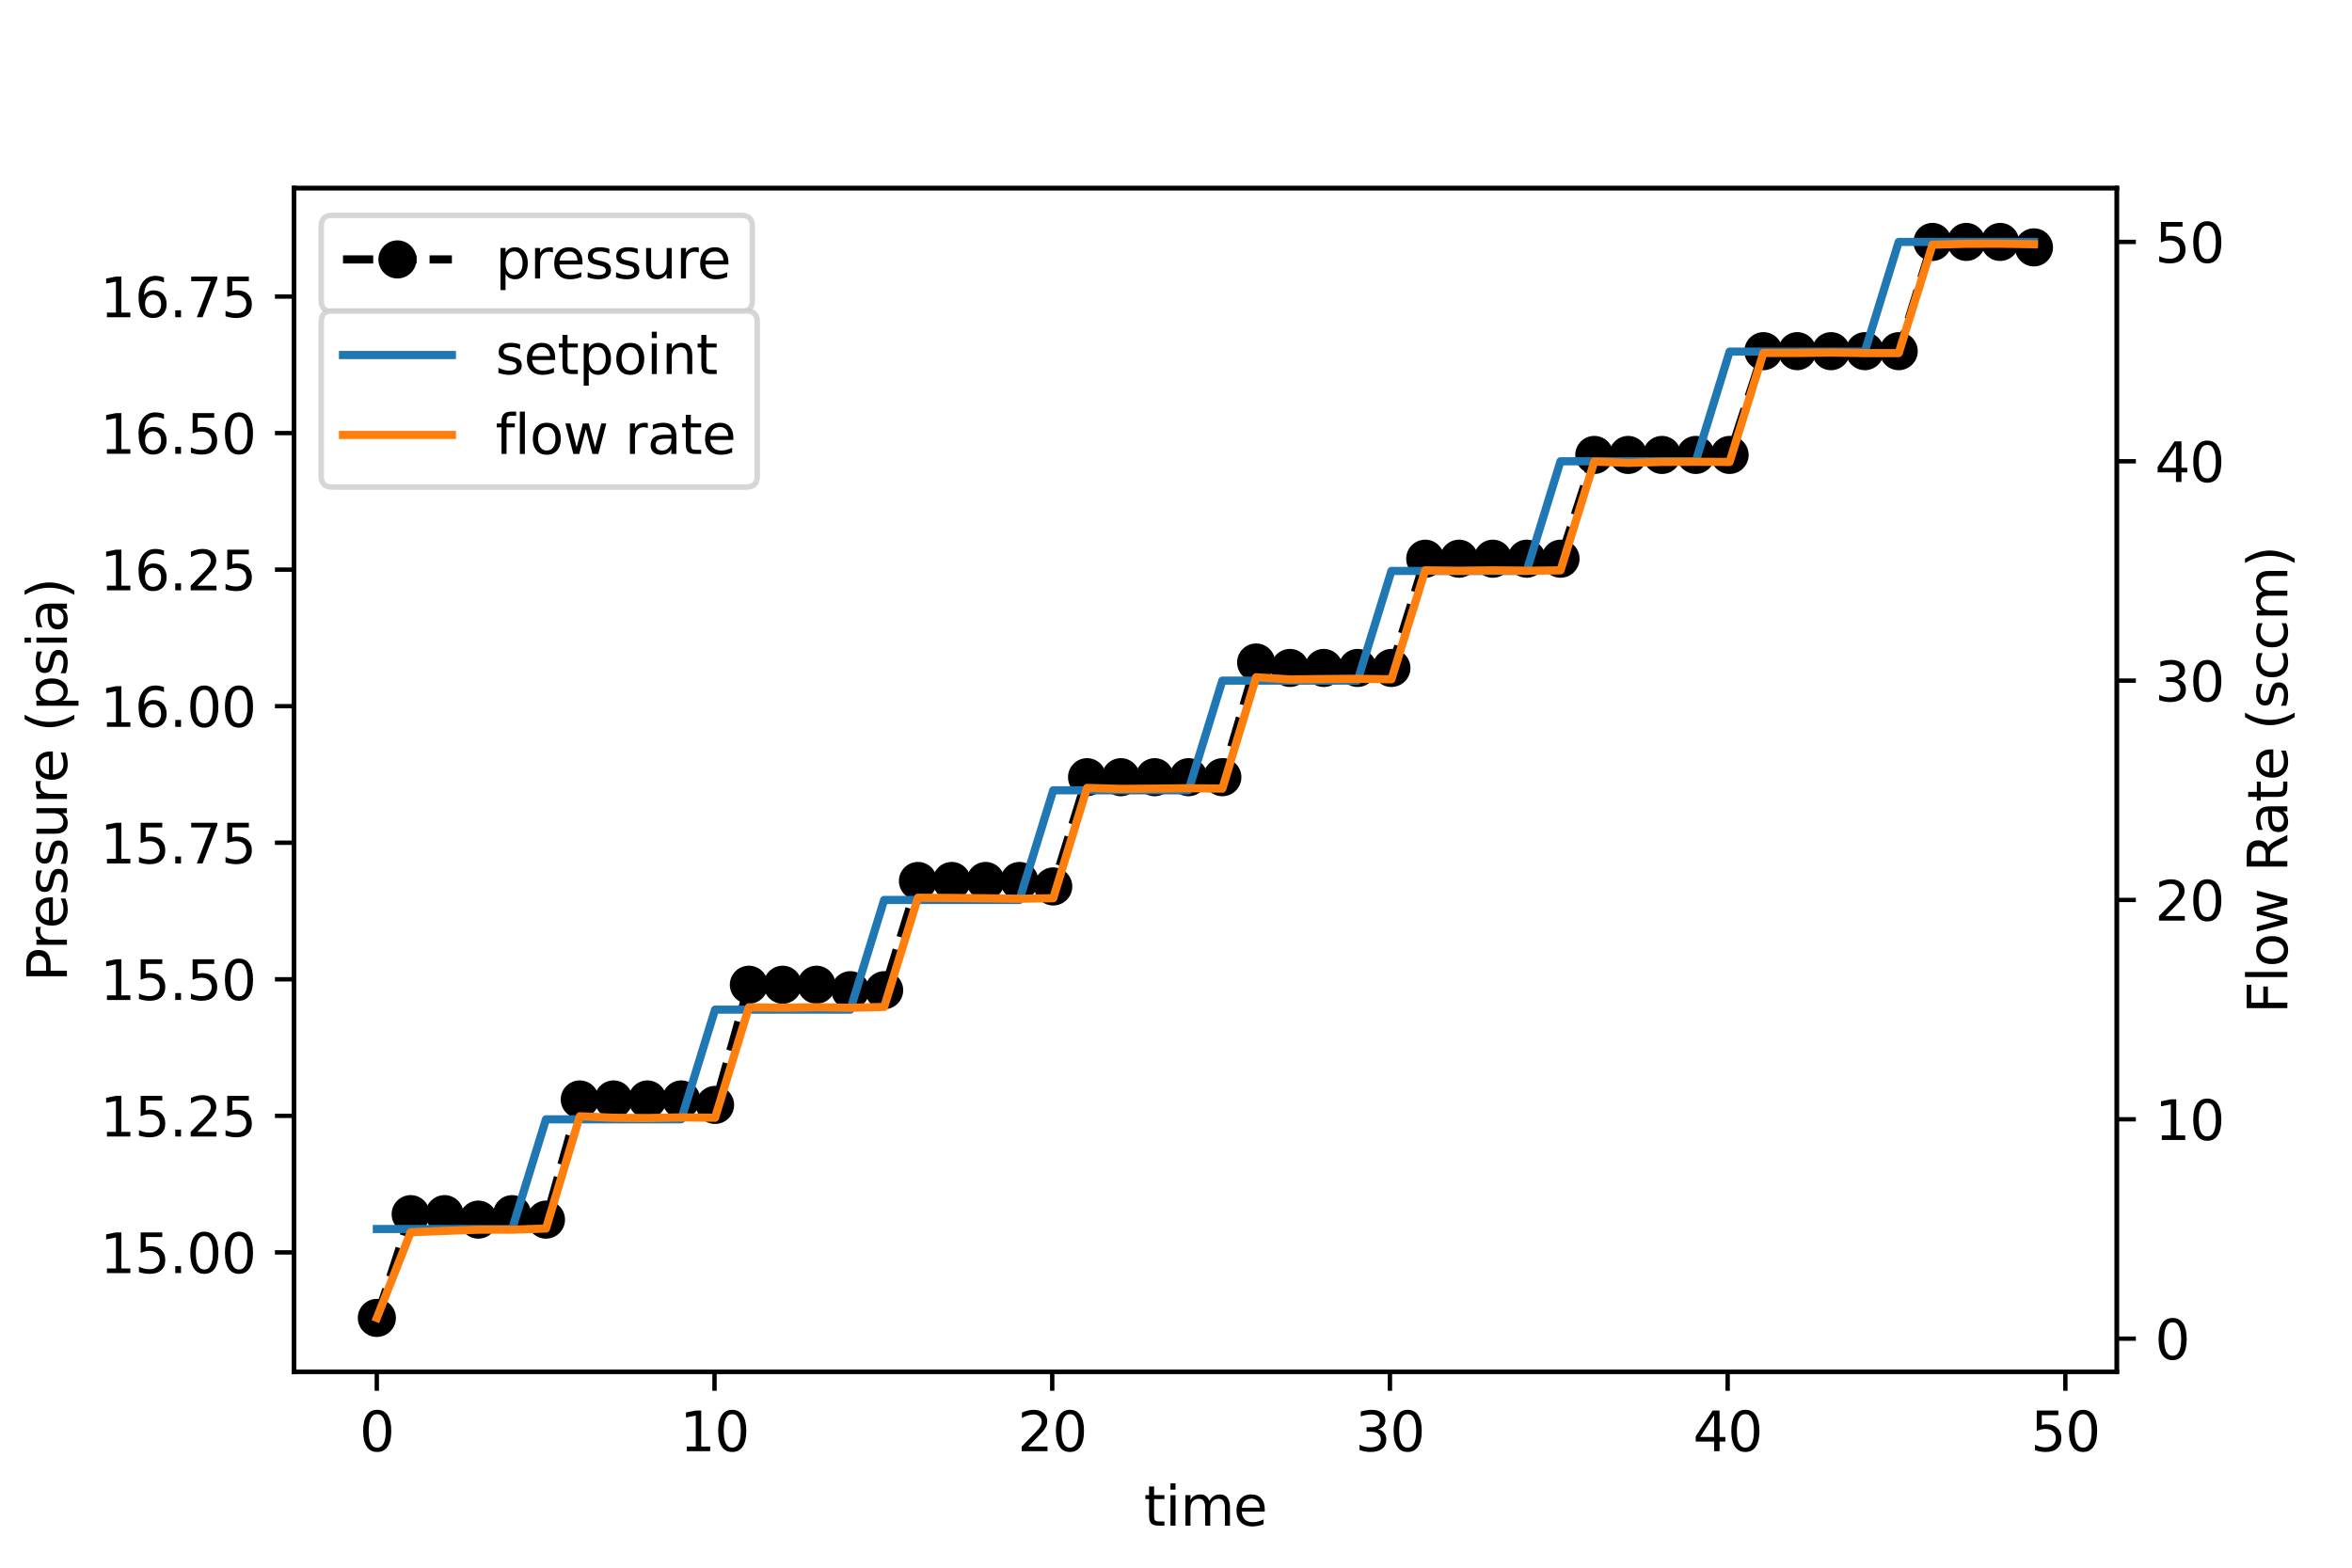 <?xml version="1.0" encoding="UTF-8" standalone="no"?>
<svg
   xmlns:dc="http://purl.org/dc/elements/1.1/"
   xmlns:cc="http://creativecommons.org/ns#"
   xmlns:rdf="http://www.w3.org/1999/02/22-rdf-syntax-ns#"
   xmlns:svg="http://www.w3.org/2000/svg"
   xmlns="http://www.w3.org/2000/svg"
   xmlns:xlink="http://www.w3.org/1999/xlink"
   xmlns:sodipodi="http://sodipodi.sourceforge.net/DTD/sodipodi-0.dtd"
   xmlns:inkscape="http://www.inkscape.org/namespaces/inkscape"
   width="432pt"
   height="288pt"
   viewBox="0 0 432 288"
   version="1.1"
   id="svg693"
   sodipodi:docname="flow_test.svg"
   inkscape:version="1.0.1 (3bc2e813f5, 2020-09-07)">
  <sodipodi:namedview
     pagecolor="#ffffff"
     bordercolor="#666666"
     borderopacity="1"
     objecttolerance="10"
     gridtolerance="10"
     guidetolerance="10"
     inkscape:pageopacity="0"
     inkscape:pageshadow="2"
     inkscape:window-width="2880"
     inkscape:window-height="1526"
     id="namedview695"
     showgrid="false"
     inkscape:zoom="3.4164678"
     inkscape:cx="288"
     inkscape:cy="192"
     inkscape:window-x="-11"
     inkscape:window-y="-11"
     inkscape:window-maximized="1"
     inkscape:current-layer="figure_1" />
  <defs
     id="defs6">
    <style
       type="text/css"
       id="style4">*{stroke-linejoin: round; stroke-linecap: butt}</style>
  </defs>
  <g
     id="figure_1">
    <g
       id="patch_1">
      <path
         d="M 0 288  L 432 288  L 432 0  L 0 0  z "
         style="fill: #ffffff"
         id="path8" />
    </g>
    <g
       id="axes_1">
      <g
         id="patch_2">
        <path
           d="M 54 252  L 388.8 252  L 388.8 34.56  L 54 34.56  z "
           style="fill: #ffffff"
           id="path11" />
      </g>
      <g
         id="matplotlib.axis_1">
        <g
           id="xtick_1">
          <g
             id="line2d_1">
            <defs
               id="defs15">
              <path
                 id="mf1e78eda86"
                 d="M 0 0  L 0 3.5  "
                 style="stroke: #000000; stroke-width: 0.8" />
            </defs>
            <g
               id="g19">
              <use
                 xlink:href="#mf1e78eda86"
                 x="69.208"
                 y="252"
                 style="stroke: #000000; stroke-width: 0.8"
                 id="use17" />
            </g>
          </g>
          <g
             id="text_1">
            <!-- 0 -->
            <g
               transform="translate(66.027 266.598)scale(0.1 -0.1)"
               id="g27">
              <defs
                 id="defs23">
                <path
                   id="DejaVuSans-30"
                   d="M 2034 4250  Q 1547 4250 1301 3770  Q 1056 3291 1056 2328  Q 1056 1369 1301 889  Q 1547 409 2034 409  Q 2525 409 2770 889  Q 3016 1369 3016 2328  Q 3016 3291 2770 3770  Q 2525 4250 2034 4250  z M 2034 4750  Q 2819 4750 3233 4129  Q 3647 3509 3647 2328  Q 3647 1150 3233 529  Q 2819 -91 2034 -91  Q 1250 -91 836 529  Q 422 1150 422 2328  Q 422 3509 836 4129  Q 1250 4750 2034 4750  z "
                   transform="scale(0.016)" />
              </defs>
              <use
                 xlink:href="#DejaVuSans-30"
                 id="use25" />
            </g>
          </g>
        </g>
        <g
           id="xtick_2">
          <g
             id="line2d_2">
            <g
               id="g33">
              <use
                 xlink:href="#mf1e78eda86"
                 x="131.237"
                 y="252"
                 style="stroke: #000000; stroke-width: 0.8"
                 id="use31" />
            </g>
          </g>
          <g
             id="text_2">
            <!-- 10 -->
            <g
               transform="translate(124.875 266.598)scale(0.1 -0.1)"
               id="g43">
              <defs
                 id="defs37">
                <path
                   id="DejaVuSans-31"
                   d="M 794 531  L 1825 531  L 1825 4091  L 703 3866  L 703 4441  L 1819 4666  L 2450 4666  L 2450 531  L 3481 531  L 3481 0  L 794 0  L 794 531  z "
                   transform="scale(0.016)" />
              </defs>
              <use
                 xlink:href="#DejaVuSans-31"
                 id="use39" />
              <use
                 xlink:href="#DejaVuSans-30"
                 x="63.623"
                 id="use41" />
            </g>
          </g>
        </g>
        <g
           id="xtick_3">
          <g
             id="line2d_3">
            <g
               id="g49">
              <use
                 xlink:href="#mf1e78eda86"
                 x="193.266"
                 y="252"
                 style="stroke: #000000; stroke-width: 0.8"
                 id="use47" />
            </g>
          </g>
          <g
             id="text_3">
            <!-- 20 -->
            <g
               transform="translate(186.904 266.598)scale(0.1 -0.1)"
               id="g59">
              <defs
                 id="defs53">
                <path
                   id="DejaVuSans-32"
                   d="M 1228 531  L 3431 531  L 3431 0  L 469 0  L 469 531  Q 828 903 1448 1529  Q 2069 2156 2228 2338  Q 2531 2678 2651 2914  Q 2772 3150 2772 3378  Q 2772 3750 2511 3984  Q 2250 4219 1831 4219  Q 1534 4219 1204 4116  Q 875 4013 500 3803  L 500 4441  Q 881 4594 1212 4672  Q 1544 4750 1819 4750  Q 2544 4750 2975 4387  Q 3406 4025 3406 3419  Q 3406 3131 3298 2873  Q 3191 2616 2906 2266  Q 2828 2175 2409 1742  Q 1991 1309 1228 531  z "
                   transform="scale(0.016)" />
              </defs>
              <use
                 xlink:href="#DejaVuSans-32"
                 id="use55" />
              <use
                 xlink:href="#DejaVuSans-30"
                 x="63.623"
                 id="use57" />
            </g>
          </g>
        </g>
        <g
           id="xtick_4">
          <g
             id="line2d_4">
            <g
               id="g65">
              <use
                 xlink:href="#mf1e78eda86"
                 x="255.295"
                 y="252"
                 style="stroke: #000000; stroke-width: 0.8"
                 id="use63" />
            </g>
          </g>
          <g
             id="text_4">
            <!-- 30 -->
            <g
               transform="translate(248.933 266.598)scale(0.1 -0.1)"
               id="g75">
              <defs
                 id="defs69">
                <path
                   id="DejaVuSans-33"
                   d="M 2597 2516  Q 3050 2419 3304 2112  Q 3559 1806 3559 1356  Q 3559 666 3084 287  Q 2609 -91 1734 -91  Q 1441 -91 1130 -33  Q 819 25 488 141  L 488 750  Q 750 597 1062 519  Q 1375 441 1716 441  Q 2309 441 2620 675  Q 2931 909 2931 1356  Q 2931 1769 2642 2001  Q 2353 2234 1838 2234  L 1294 2234  L 1294 2753  L 1863 2753  Q 2328 2753 2575 2939  Q 2822 3125 2822 3475  Q 2822 3834 2567 4026  Q 2313 4219 1838 4219  Q 1578 4219 1281 4162  Q 984 4106 628 3988  L 628 4550  Q 988 4650 1302 4700  Q 1616 4750 1894 4750  Q 2613 4750 3031 4423  Q 3450 4097 3450 3541  Q 3450 3153 3228 2886  Q 3006 2619 2597 2516  z "
                   transform="scale(0.016)" />
              </defs>
              <use
                 xlink:href="#DejaVuSans-33"
                 id="use71" />
              <use
                 xlink:href="#DejaVuSans-30"
                 x="63.623"
                 id="use73" />
            </g>
          </g>
        </g>
        <g
           id="xtick_5">
          <g
             id="line2d_5">
            <g
               id="g81">
              <use
                 xlink:href="#mf1e78eda86"
                 x="317.325"
                 y="252"
                 style="stroke: #000000; stroke-width: 0.8"
                 id="use79" />
            </g>
          </g>
          <g
             id="text_5">
            <!-- 40 -->
            <g
               transform="translate(310.962 266.598)scale(0.1 -0.1)"
               id="g91">
              <defs
                 id="defs85">
                <path
                   id="DejaVuSans-34"
                   d="M 2419 4116  L 825 1625  L 2419 1625  L 2419 4116  z M 2253 4666  L 3047 4666  L 3047 1625  L 3713 1625  L 3713 1100  L 3047 1100  L 3047 0  L 2419 0  L 2419 1100  L 313 1100  L 313 1709  L 2253 4666  z "
                   transform="scale(0.016)" />
              </defs>
              <use
                 xlink:href="#DejaVuSans-34"
                 id="use87" />
              <use
                 xlink:href="#DejaVuSans-30"
                 x="63.623"
                 id="use89" />
            </g>
          </g>
        </g>
        <g
           id="xtick_6">
          <g
             id="line2d_6">
            <g
               id="g97">
              <use
                 xlink:href="#mf1e78eda86"
                 x="379.354"
                 y="252"
                 style="stroke: #000000; stroke-width: 0.8"
                 id="use95" />
            </g>
          </g>
          <g
             id="text_6">
            <!-- 50 -->
            <g
               transform="translate(372.991 266.598)scale(0.1 -0.1)"
               id="g107">
              <defs
                 id="defs101">
                <path
                   id="DejaVuSans-35"
                   d="M 691 4666  L 3169 4666  L 3169 4134  L 1269 4134  L 1269 2991  Q 1406 3038 1543 3061  Q 1681 3084 1819 3084  Q 2600 3084 3056 2656  Q 3513 2228 3513 1497  Q 3513 744 3044 326  Q 2575 -91 1722 -91  Q 1428 -91 1123 -41  Q 819 9 494 109  L 494 744  Q 775 591 1075 516  Q 1375 441 1709 441  Q 2250 441 2565 725  Q 2881 1009 2881 1497  Q 2881 1984 2565 2268  Q 2250 2553 1709 2553  Q 1456 2553 1204 2497  Q 953 2441 691 2322  L 691 4666  z "
                   transform="scale(0.016)" />
              </defs>
              <use
                 xlink:href="#DejaVuSans-35"
                 id="use103" />
              <use
                 xlink:href="#DejaVuSans-30"
                 x="63.623"
                 id="use105" />
            </g>
          </g>
        </g>
        <g
           id="text_7">
          <!-- time -->
          <g
             transform="translate(210.104 280.277)scale(0.1 -0.1)"
             id="g125">
            <defs
               id="defs115">
              <path
                 id="DejaVuSans-74"
                 d="M 1172 4494  L 1172 3500  L 2356 3500  L 2356 3053  L 1172 3053  L 1172 1153  Q 1172 725 1289 603  Q 1406 481 1766 481  L 2356 481  L 2356 0  L 1766 0  Q 1100 0 847 248  Q 594 497 594 1153  L 594 3053  L 172 3053  L 172 3500  L 594 3500  L 594 4494  L 1172 4494  z "
                 transform="scale(0.016)" />
              <path
                 id="DejaVuSans-69"
                 d="M 603 3500  L 1178 3500  L 1178 0  L 603 0  L 603 3500  z M 603 4863  L 1178 4863  L 1178 4134  L 603 4134  L 603 4863  z "
                 transform="scale(0.016)" />
              <path
                 id="DejaVuSans-6d"
                 d="M 3328 2828  Q 3544 3216 3844 3400  Q 4144 3584 4550 3584  Q 5097 3584 5394 3201  Q 5691 2819 5691 2113  L 5691 0  L 5113 0  L 5113 2094  Q 5113 2597 4934 2840  Q 4756 3084 4391 3084  Q 3944 3084 3684 2787  Q 3425 2491 3425 1978  L 3425 0  L 2847 0  L 2847 2094  Q 2847 2600 2669 2842  Q 2491 3084 2119 3084  Q 1678 3084 1418 2786  Q 1159 2488 1159 1978  L 1159 0  L 581 0  L 581 3500  L 1159 3500  L 1159 2956  Q 1356 3278 1631 3431  Q 1906 3584 2284 3584  Q 2666 3584 2933 3390  Q 3200 3197 3328 2828  z "
                 transform="scale(0.016)" />
              <path
                 id="DejaVuSans-65"
                 d="M 3597 1894  L 3597 1613  L 953 1613  Q 991 1019 1311 708  Q 1631 397 2203 397  Q 2534 397 2845 478  Q 3156 559 3463 722  L 3463 178  Q 3153 47 2828 -22  Q 2503 -91 2169 -91  Q 1331 -91 842 396  Q 353 884 353 1716  Q 353 2575 817 3079  Q 1281 3584 2069 3584  Q 2775 3584 3186 3129  Q 3597 2675 3597 1894  z M 3022 2063  Q 3016 2534 2758 2815  Q 2500 3097 2075 3097  Q 1594 3097 1305 2825  Q 1016 2553 972 2059  L 3022 2063  z "
                 transform="scale(0.016)" />
            </defs>
            <use
               xlink:href="#DejaVuSans-74"
               id="use117" />
            <use
               xlink:href="#DejaVuSans-69"
               x="39.209"
               id="use119" />
            <use
               xlink:href="#DejaVuSans-6d"
               x="66.992"
               id="use121" />
            <use
               xlink:href="#DejaVuSans-65"
               x="164.404"
               id="use123" />
          </g>
        </g>
      </g>
      <g
         id="matplotlib.axis_2">
        <g
           id="ytick_1">
          <g
             id="line2d_7">
            <defs
               id="defs130">
              <path
                 id="m07aed268de"
                 d="M 0 0  L -3.5 0  "
                 style="stroke: #000000; stroke-width: 0.8" />
            </defs>
            <g
               id="g134">
              <use
                 xlink:href="#m07aed268de"
                 x="54"
                 y="230.075"
                 style="stroke: #000000; stroke-width: 0.8"
                 id="use132" />
            </g>
          </g>
          <g
             id="text_8">
            <!-- 15.00 -->
            <g
               transform="translate(18.372 233.875)scale(0.1 -0.1)"
               id="g150">
              <defs
                 id="defs138">
                <path
                   id="DejaVuSans-2e"
                   d="M 684 794  L 1344 794  L 1344 0  L 684 0  L 684 794  z "
                   transform="scale(0.016)" />
              </defs>
              <use
                 xlink:href="#DejaVuSans-31"
                 id="use140" />
              <use
                 xlink:href="#DejaVuSans-35"
                 x="63.623"
                 id="use142" />
              <use
                 xlink:href="#DejaVuSans-2e"
                 x="127.246"
                 id="use144" />
              <use
                 xlink:href="#DejaVuSans-30"
                 x="159.033"
                 id="use146" />
              <use
                 xlink:href="#DejaVuSans-30"
                 x="222.656"
                 id="use148" />
            </g>
          </g>
        </g>
        <g
           id="ytick_2">
          <g
             id="line2d_8">
            <g
               id="g156">
              <use
                 xlink:href="#m07aed268de"
                 x="54"
                 y="204.99"
                 style="stroke: #000000; stroke-width: 0.8"
                 id="use154" />
            </g>
          </g>
          <g
             id="text_9">
            <!-- 15.25 -->
            <g
               transform="translate(18.372 208.789)scale(0.1 -0.1)"
               id="g169">
              <use
                 xlink:href="#DejaVuSans-31"
                 id="use159" />
              <use
                 xlink:href="#DejaVuSans-35"
                 x="63.623"
                 id="use161" />
              <use
                 xlink:href="#DejaVuSans-2e"
                 x="127.246"
                 id="use163" />
              <use
                 xlink:href="#DejaVuSans-32"
                 x="159.033"
                 id="use165" />
              <use
                 xlink:href="#DejaVuSans-35"
                 x="222.656"
                 id="use167" />
            </g>
          </g>
        </g>
        <g
           id="ytick_3">
          <g
             id="line2d_9">
            <g
               id="g175">
              <use
                 xlink:href="#m07aed268de"
                 x="54"
                 y="179.905"
                 style="stroke: #000000; stroke-width: 0.8"
                 id="use173" />
            </g>
          </g>
          <g
             id="text_10">
            <!-- 15.50 -->
            <g
               transform="translate(18.372 183.704)scale(0.1 -0.1)"
               id="g188">
              <use
                 xlink:href="#DejaVuSans-31"
                 id="use178" />
              <use
                 xlink:href="#DejaVuSans-35"
                 x="63.623"
                 id="use180" />
              <use
                 xlink:href="#DejaVuSans-2e"
                 x="127.246"
                 id="use182" />
              <use
                 xlink:href="#DejaVuSans-35"
                 x="159.033"
                 id="use184" />
              <use
                 xlink:href="#DejaVuSans-30"
                 x="222.656"
                 id="use186" />
            </g>
          </g>
        </g>
        <g
           id="ytick_4">
          <g
             id="line2d_10">
            <g
               id="g194">
              <use
                 xlink:href="#m07aed268de"
                 x="54"
                 y="154.819"
                 style="stroke: #000000; stroke-width: 0.8"
                 id="use192" />
            </g>
          </g>
          <g
             id="text_11">
            <!-- 15.75 -->
            <g
               transform="translate(18.372 158.618)scale(0.1 -0.1)"
               id="g210">
              <defs
                 id="defs198">
                <path
                   id="DejaVuSans-37"
                   d="M 525 4666  L 3525 4666  L 3525 4397  L 1831 0  L 1172 0  L 2766 4134  L 525 4134  L 525 4666  z "
                   transform="scale(0.016)" />
              </defs>
              <use
                 xlink:href="#DejaVuSans-31"
                 id="use200" />
              <use
                 xlink:href="#DejaVuSans-35"
                 x="63.623"
                 id="use202" />
              <use
                 xlink:href="#DejaVuSans-2e"
                 x="127.246"
                 id="use204" />
              <use
                 xlink:href="#DejaVuSans-37"
                 x="159.033"
                 id="use206" />
              <use
                 xlink:href="#DejaVuSans-35"
                 x="222.656"
                 id="use208" />
            </g>
          </g>
        </g>
        <g
           id="ytick_5">
          <g
             id="line2d_11">
            <g
               id="g216">
              <use
                 xlink:href="#m07aed268de"
                 x="54"
                 y="129.734"
                 style="stroke: #000000; stroke-width: 0.8"
                 id="use214" />
            </g>
          </g>
          <g
             id="text_12">
            <!-- 16.00 -->
            <g
               transform="translate(18.372 133.533)scale(0.1 -0.1)"
               id="g232">
              <defs
                 id="defs220">
                <path
                   id="DejaVuSans-36"
                   d="M 2113 2584  Q 1688 2584 1439 2293  Q 1191 2003 1191 1497  Q 1191 994 1439 701  Q 1688 409 2113 409  Q 2538 409 2786 701  Q 3034 994 3034 1497  Q 3034 2003 2786 2293  Q 2538 2584 2113 2584  z M 3366 4563  L 3366 3988  Q 3128 4100 2886 4159  Q 2644 4219 2406 4219  Q 1781 4219 1451 3797  Q 1122 3375 1075 2522  Q 1259 2794 1537 2939  Q 1816 3084 2150 3084  Q 2853 3084 3261 2657  Q 3669 2231 3669 1497  Q 3669 778 3244 343  Q 2819 -91 2113 -91  Q 1303 -91 875 529  Q 447 1150 447 2328  Q 447 3434 972 4092  Q 1497 4750 2381 4750  Q 2619 4750 2861 4703  Q 3103 4656 3366 4563  z "
                   transform="scale(0.016)" />
              </defs>
              <use
                 xlink:href="#DejaVuSans-31"
                 id="use222" />
              <use
                 xlink:href="#DejaVuSans-36"
                 x="63.623"
                 id="use224" />
              <use
                 xlink:href="#DejaVuSans-2e"
                 x="127.246"
                 id="use226" />
              <use
                 xlink:href="#DejaVuSans-30"
                 x="159.033"
                 id="use228" />
              <use
                 xlink:href="#DejaVuSans-30"
                 x="222.656"
                 id="use230" />
            </g>
          </g>
        </g>
        <g
           id="ytick_6">
          <g
             id="line2d_12">
            <g
               id="g238">
              <use
                 xlink:href="#m07aed268de"
                 x="54"
                 y="104.649"
                 style="stroke: #000000; stroke-width: 0.8"
                 id="use236" />
            </g>
          </g>
          <g
             id="text_13">
            <!-- 16.25 -->
            <g
               transform="translate(18.372 108.448)scale(0.1 -0.1)"
               id="g251">
              <use
                 xlink:href="#DejaVuSans-31"
                 id="use241" />
              <use
                 xlink:href="#DejaVuSans-36"
                 x="63.623"
                 id="use243" />
              <use
                 xlink:href="#DejaVuSans-2e"
                 x="127.246"
                 id="use245" />
              <use
                 xlink:href="#DejaVuSans-32"
                 x="159.033"
                 id="use247" />
              <use
                 xlink:href="#DejaVuSans-35"
                 x="222.656"
                 id="use249" />
            </g>
          </g>
        </g>
        <g
           id="ytick_7">
          <g
             id="line2d_13">
            <g
               id="g257">
              <use
                 xlink:href="#m07aed268de"
                 x="54"
                 y="79.563"
                 style="stroke: #000000; stroke-width: 0.8"
                 id="use255" />
            </g>
          </g>
          <g
             id="text_14">
            <!-- 16.50 -->
            <g
               transform="translate(18.372 83.362)scale(0.1 -0.1)"
               id="g270">
              <use
                 xlink:href="#DejaVuSans-31"
                 id="use260" />
              <use
                 xlink:href="#DejaVuSans-36"
                 x="63.623"
                 id="use262" />
              <use
                 xlink:href="#DejaVuSans-2e"
                 x="127.246"
                 id="use264" />
              <use
                 xlink:href="#DejaVuSans-35"
                 x="159.033"
                 id="use266" />
              <use
                 xlink:href="#DejaVuSans-30"
                 x="222.656"
                 id="use268" />
            </g>
          </g>
        </g>
        <g
           id="ytick_8">
          <g
             id="line2d_14">
            <g
               id="g276">
              <use
                 xlink:href="#m07aed268de"
                 x="54"
                 y="54.478"
                 style="stroke: #000000; stroke-width: 0.8"
                 id="use274" />
            </g>
          </g>
          <g
             id="text_15">
            <!-- 16.75 -->
            <g
               transform="translate(18.372 58.277)scale(0.1 -0.1)"
               id="g289">
              <use
                 xlink:href="#DejaVuSans-31"
                 id="use279" />
              <use
                 xlink:href="#DejaVuSans-36"
                 x="63.623"
                 id="use281" />
              <use
                 xlink:href="#DejaVuSans-2e"
                 x="127.246"
                 id="use283" />
              <use
                 xlink:href="#DejaVuSans-37"
                 x="159.033"
                 id="use285" />
              <use
                 xlink:href="#DejaVuSans-35"
                 x="222.656"
                 id="use287" />
            </g>
          </g>
        </g>
        <g
           id="text_16">
          <!-- Pressure (psia) -->
          <g
             transform="translate(12.292 180.347)rotate(-90)scale(0.1 -0.1)"
             id="g334">
            <defs
               id="defs302">
              <path
                 id="DejaVuSans-50"
                 d="M 1259 4147  L 1259 2394  L 2053 2394  Q 2494 2394 2734 2622  Q 2975 2850 2975 3272  Q 2975 3691 2734 3919  Q 2494 4147 2053 4147  L 1259 4147  z M 628 4666  L 2053 4666  Q 2838 4666 3239 4311  Q 3641 3956 3641 3272  Q 3641 2581 3239 2228  Q 2838 1875 2053 1875  L 1259 1875  L 1259 0  L 628 0  L 628 4666  z "
                 transform="scale(0.016)" />
              <path
                 id="DejaVuSans-72"
                 d="M 2631 2963  Q 2534 3019 2420 3045  Q 2306 3072 2169 3072  Q 1681 3072 1420 2755  Q 1159 2438 1159 1844  L 1159 0  L 581 0  L 581 3500  L 1159 3500  L 1159 2956  Q 1341 3275 1631 3429  Q 1922 3584 2338 3584  Q 2397 3584 2469 3576  Q 2541 3569 2628 3553  L 2631 2963  z "
                 transform="scale(0.016)" />
              <path
                 id="DejaVuSans-73"
                 d="M 2834 3397  L 2834 2853  Q 2591 2978 2328 3040  Q 2066 3103 1784 3103  Q 1356 3103 1142 2972  Q 928 2841 928 2578  Q 928 2378 1081 2264  Q 1234 2150 1697 2047  L 1894 2003  Q 2506 1872 2764 1633  Q 3022 1394 3022 966  Q 3022 478 2636 193  Q 2250 -91 1575 -91  Q 1294 -91 989 -36  Q 684 19 347 128  L 347 722  Q 666 556 975 473  Q 1284 391 1588 391  Q 1994 391 2212 530  Q 2431 669 2431 922  Q 2431 1156 2273 1281  Q 2116 1406 1581 1522  L 1381 1569  Q 847 1681 609 1914  Q 372 2147 372 2553  Q 372 3047 722 3315  Q 1072 3584 1716 3584  Q 2034 3584 2315 3537  Q 2597 3491 2834 3397  z "
                 transform="scale(0.016)" />
              <path
                 id="DejaVuSans-75"
                 d="M 544 1381  L 544 3500  L 1119 3500  L 1119 1403  Q 1119 906 1312 657  Q 1506 409 1894 409  Q 2359 409 2629 706  Q 2900 1003 2900 1516  L 2900 3500  L 3475 3500  L 3475 0  L 2900 0  L 2900 538  Q 2691 219 2414 64  Q 2138 -91 1772 -91  Q 1169 -91 856 284  Q 544 659 544 1381  z M 1991 3584  L 1991 3584  z "
                 transform="scale(0.016)" />
              <path
                 id="DejaVuSans-20"
                 transform="scale(0.016)" />
              <path
                 id="DejaVuSans-28"
                 d="M 1984 4856  Q 1566 4138 1362 3434  Q 1159 2731 1159 2009  Q 1159 1288 1364 580  Q 1569 -128 1984 -844  L 1484 -844  Q 1016 -109 783 600  Q 550 1309 550 2009  Q 550 2706 781 3412  Q 1013 4119 1484 4856  L 1984 4856  z "
                 transform="scale(0.016)" />
              <path
                 id="DejaVuSans-70"
                 d="M 1159 525  L 1159 -1331  L 581 -1331  L 581 3500  L 1159 3500  L 1159 2969  Q 1341 3281 1617 3432  Q 1894 3584 2278 3584  Q 2916 3584 3314 3078  Q 3713 2572 3713 1747  Q 3713 922 3314 415  Q 2916 -91 2278 -91  Q 1894 -91 1617 61  Q 1341 213 1159 525  z M 3116 1747  Q 3116 2381 2855 2742  Q 2594 3103 2138 3103  Q 1681 3103 1420 2742  Q 1159 2381 1159 1747  Q 1159 1113 1420 752  Q 1681 391 2138 391  Q 2594 391 2855 752  Q 3116 1113 3116 1747  z "
                 transform="scale(0.016)" />
              <path
                 id="DejaVuSans-61"
                 d="M 2194 1759  Q 1497 1759 1228 1600  Q 959 1441 959 1056  Q 959 750 1161 570  Q 1363 391 1709 391  Q 2188 391 2477 730  Q 2766 1069 2766 1631  L 2766 1759  L 2194 1759  z M 3341 1997  L 3341 0  L 2766 0  L 2766 531  Q 2569 213 2275 61  Q 1981 -91 1556 -91  Q 1019 -91 701 211  Q 384 513 384 1019  Q 384 1609 779 1909  Q 1175 2209 1959 2209  L 2766 2209  L 2766 2266  Q 2766 2663 2505 2880  Q 2244 3097 1772 3097  Q 1472 3097 1187 3025  Q 903 2953 641 2809  L 641 3341  Q 956 3463 1253 3523  Q 1550 3584 1831 3584  Q 2591 3584 2966 3190  Q 3341 2797 3341 1997  z "
                 transform="scale(0.016)" />
              <path
                 id="DejaVuSans-29"
                 d="M 513 4856  L 1013 4856  Q 1481 4119 1714 3412  Q 1947 2706 1947 2009  Q 1947 1309 1714 600  Q 1481 -109 1013 -844  L 513 -844  Q 928 -128 1133 580  Q 1338 1288 1338 2009  Q 1338 2731 1133 3434  Q 928 4138 513 4856  z "
                 transform="scale(0.016)" />
            </defs>
            <use
               xlink:href="#DejaVuSans-50"
               id="use304" />
            <use
               xlink:href="#DejaVuSans-72"
               x="58.553"
               id="use306" />
            <use
               xlink:href="#DejaVuSans-65"
               x="97.416"
               id="use308" />
            <use
               xlink:href="#DejaVuSans-73"
               x="158.939"
               id="use310" />
            <use
               xlink:href="#DejaVuSans-73"
               x="211.039"
               id="use312" />
            <use
               xlink:href="#DejaVuSans-75"
               x="263.139"
               id="use314" />
            <use
               xlink:href="#DejaVuSans-72"
               x="326.518"
               id="use316" />
            <use
               xlink:href="#DejaVuSans-65"
               x="365.381"
               id="use318" />
            <use
               xlink:href="#DejaVuSans-20"
               x="426.904"
               id="use320" />
            <use
               xlink:href="#DejaVuSans-28"
               x="458.691"
               id="use322" />
            <use
               xlink:href="#DejaVuSans-70"
               x="497.705"
               id="use324" />
            <use
               xlink:href="#DejaVuSans-73"
               x="561.182"
               id="use326" />
            <use
               xlink:href="#DejaVuSans-69"
               x="613.281"
               id="use328" />
            <use
               xlink:href="#DejaVuSans-61"
               x="641.064"
               id="use330" />
            <use
               xlink:href="#DejaVuSans-29"
               x="702.344"
               id="use332" />
          </g>
        </g>
      </g>
      <g
         id="line2d_15">
        <path
           d="M 69.218 242.116  L 75.431 223.051  L 81.645 223.051  L 87.855 224.055  L 94.065 223.051  L 100.28 224.055  L 106.49 201.98  L 112.701 201.98  L 118.913 201.98  L 125.123 201.98  L 131.338 202.983  L 137.549 180.908  L 143.759 180.908  L 149.969 180.908  L 156.179 181.911  L 162.394 181.911  L 168.604 161.843  L 174.814 161.843  L 181.026 161.843  L 187.236 161.843  L 193.451 162.847  L 199.663 142.778  L 205.874 142.778  L 212.086 142.778  L 218.296 142.778  L 224.511 142.778  L 230.721 121.707  L 236.931 122.71  L 243.141 122.71  L 249.352 122.71  L 255.566 122.71  L 261.776 102.642  L 267.987 102.642  L 274.197 102.642  L 280.407 102.642  L 286.624 102.642  L 292.834 83.577  L 299.046 83.577  L 305.256 83.577  L 311.466 83.577  L 317.681 83.577  L 323.891 64.512  L 330.1 64.512  L 336.312 64.512  L 342.522 64.512  L 348.739 64.512  L 354.949 44.444  L 361.159 44.444  L 367.37 44.444  L 373.582 45.447  "
           clip-path="url(#p3e6f50985c)"
           style="fill: none; stroke-dasharray: 5.55,2.4; stroke-dashoffset: 0; stroke: #000000; stroke-width: 1.5"
           id="path338" />
        <defs
           id="defs341">
          <path
             id="m3197c0cfa3"
             d="M 0 3  C 0.796 3 1.559 2.684 2.121 2.121  C 2.684 1.559 3 0.796 3 0  C 3 -0.796 2.684 -1.559 2.121 -2.121  C 1.559 -2.684 0.796 -3 0 -3  C -0.796 -3 -1.559 -2.684 -2.121 -2.121  C -2.684 -1.559 -3 -0.796 -3 0  C -3 0.796 -2.684 1.559 -2.121 2.121  C -1.559 2.684 -0.796 3 0 3  z "
             style="stroke: #000000" />
        </defs>
        <g
           clip-path="url(#p3e6f50985c)"
           id="g443">
          <use
             xlink:href="#m3197c0cfa3"
             x="69.218"
             y="242.116"
             style="stroke: #000000"
             id="use343" />
          <use
             xlink:href="#m3197c0cfa3"
             x="75.431"
             y="223.051"
             style="stroke: #000000"
             id="use345" />
          <use
             xlink:href="#m3197c0cfa3"
             x="81.645"
             y="223.051"
             style="stroke: #000000"
             id="use347" />
          <use
             xlink:href="#m3197c0cfa3"
             x="87.855"
             y="224.055"
             style="stroke: #000000"
             id="use349" />
          <use
             xlink:href="#m3197c0cfa3"
             x="94.065"
             y="223.051"
             style="stroke: #000000"
             id="use351" />
          <use
             xlink:href="#m3197c0cfa3"
             x="100.28"
             y="224.055"
             style="stroke: #000000"
             id="use353" />
          <use
             xlink:href="#m3197c0cfa3"
             x="106.49"
             y="201.98"
             style="stroke: #000000"
             id="use355" />
          <use
             xlink:href="#m3197c0cfa3"
             x="112.701"
             y="201.98"
             style="stroke: #000000"
             id="use357" />
          <use
             xlink:href="#m3197c0cfa3"
             x="118.913"
             y="201.98"
             style="stroke: #000000"
             id="use359" />
          <use
             xlink:href="#m3197c0cfa3"
             x="125.123"
             y="201.98"
             style="stroke: #000000"
             id="use361" />
          <use
             xlink:href="#m3197c0cfa3"
             x="131.338"
             y="202.983"
             style="stroke: #000000"
             id="use363" />
          <use
             xlink:href="#m3197c0cfa3"
             x="137.549"
             y="180.908"
             style="stroke: #000000"
             id="use365" />
          <use
             xlink:href="#m3197c0cfa3"
             x="143.759"
             y="180.908"
             style="stroke: #000000"
             id="use367" />
          <use
             xlink:href="#m3197c0cfa3"
             x="149.969"
             y="180.908"
             style="stroke: #000000"
             id="use369" />
          <use
             xlink:href="#m3197c0cfa3"
             x="156.179"
             y="181.911"
             style="stroke: #000000"
             id="use371" />
          <use
             xlink:href="#m3197c0cfa3"
             x="162.394"
             y="181.911"
             style="stroke: #000000"
             id="use373" />
          <use
             xlink:href="#m3197c0cfa3"
             x="168.604"
             y="161.843"
             style="stroke: #000000"
             id="use375" />
          <use
             xlink:href="#m3197c0cfa3"
             x="174.814"
             y="161.843"
             style="stroke: #000000"
             id="use377" />
          <use
             xlink:href="#m3197c0cfa3"
             x="181.026"
             y="161.843"
             style="stroke: #000000"
             id="use379" />
          <use
             xlink:href="#m3197c0cfa3"
             x="187.236"
             y="161.843"
             style="stroke: #000000"
             id="use381" />
          <use
             xlink:href="#m3197c0cfa3"
             x="193.451"
             y="162.847"
             style="stroke: #000000"
             id="use383" />
          <use
             xlink:href="#m3197c0cfa3"
             x="199.663"
             y="142.778"
             style="stroke: #000000"
             id="use385" />
          <use
             xlink:href="#m3197c0cfa3"
             x="205.874"
             y="142.778"
             style="stroke: #000000"
             id="use387" />
          <use
             xlink:href="#m3197c0cfa3"
             x="212.086"
             y="142.778"
             style="stroke: #000000"
             id="use389" />
          <use
             xlink:href="#m3197c0cfa3"
             x="218.296"
             y="142.778"
             style="stroke: #000000"
             id="use391" />
          <use
             xlink:href="#m3197c0cfa3"
             x="224.511"
             y="142.778"
             style="stroke: #000000"
             id="use393" />
          <use
             xlink:href="#m3197c0cfa3"
             x="230.721"
             y="121.707"
             style="stroke: #000000"
             id="use395" />
          <use
             xlink:href="#m3197c0cfa3"
             x="236.931"
             y="122.71"
             style="stroke: #000000"
             id="use397" />
          <use
             xlink:href="#m3197c0cfa3"
             x="243.141"
             y="122.71"
             style="stroke: #000000"
             id="use399" />
          <use
             xlink:href="#m3197c0cfa3"
             x="249.352"
             y="122.71"
             style="stroke: #000000"
             id="use401" />
          <use
             xlink:href="#m3197c0cfa3"
             x="255.566"
             y="122.71"
             style="stroke: #000000"
             id="use403" />
          <use
             xlink:href="#m3197c0cfa3"
             x="261.776"
             y="102.642"
             style="stroke: #000000"
             id="use405" />
          <use
             xlink:href="#m3197c0cfa3"
             x="267.987"
             y="102.642"
             style="stroke: #000000"
             id="use407" />
          <use
             xlink:href="#m3197c0cfa3"
             x="274.197"
             y="102.642"
             style="stroke: #000000"
             id="use409" />
          <use
             xlink:href="#m3197c0cfa3"
             x="280.407"
             y="102.642"
             style="stroke: #000000"
             id="use411" />
          <use
             xlink:href="#m3197c0cfa3"
             x="286.624"
             y="102.642"
             style="stroke: #000000"
             id="use413" />
          <use
             xlink:href="#m3197c0cfa3"
             x="292.834"
             y="83.577"
             style="stroke: #000000"
             id="use415" />
          <use
             xlink:href="#m3197c0cfa3"
             x="299.046"
             y="83.577"
             style="stroke: #000000"
             id="use417" />
          <use
             xlink:href="#m3197c0cfa3"
             x="305.256"
             y="83.577"
             style="stroke: #000000"
             id="use419" />
          <use
             xlink:href="#m3197c0cfa3"
             x="311.466"
             y="83.577"
             style="stroke: #000000"
             id="use421" />
          <use
             xlink:href="#m3197c0cfa3"
             x="317.681"
             y="83.577"
             style="stroke: #000000"
             id="use423" />
          <use
             xlink:href="#m3197c0cfa3"
             x="323.891"
             y="64.512"
             style="stroke: #000000"
             id="use425" />
          <use
             xlink:href="#m3197c0cfa3"
             x="330.1"
             y="64.512"
             style="stroke: #000000"
             id="use427" />
          <use
             xlink:href="#m3197c0cfa3"
             x="336.312"
             y="64.512"
             style="stroke: #000000"
             id="use429" />
          <use
             xlink:href="#m3197c0cfa3"
             x="342.522"
             y="64.512"
             style="stroke: #000000"
             id="use431" />
          <use
             xlink:href="#m3197c0cfa3"
             x="348.739"
             y="64.512"
             style="stroke: #000000"
             id="use433" />
          <use
             xlink:href="#m3197c0cfa3"
             x="354.949"
             y="44.444"
             style="stroke: #000000"
             id="use435" />
          <use
             xlink:href="#m3197c0cfa3"
             x="361.159"
             y="44.444"
             style="stroke: #000000"
             id="use437" />
          <use
             xlink:href="#m3197c0cfa3"
             x="367.37"
             y="44.444"
             style="stroke: #000000"
             id="use439" />
          <use
             xlink:href="#m3197c0cfa3"
             x="373.582"
             y="45.447"
             style="stroke: #000000"
             id="use441" />
        </g>
      </g>
      <g
         id="patch_3">
        <path
           d="M 54 252  L 54 34.56  "
           style="fill: none; stroke: #000000; stroke-width: 0.8; stroke-linejoin: miter; stroke-linecap: square"
           id="path446" />
      </g>
      <g
         id="patch_4">
        <path
           d="M 388.8 252  L 388.8 34.56  "
           style="fill: none; stroke: #000000; stroke-width: 0.8; stroke-linejoin: miter; stroke-linecap: square"
           id="path449" />
      </g>
      <g
         id="patch_5">
        <path
           d="M 54 252  L 388.8 252  "
           style="fill: none; stroke: #000000; stroke-width: 0.8; stroke-linejoin: miter; stroke-linecap: square"
           id="path452" />
      </g>
      <g
         id="patch_6">
        <path
           d="M 54 34.56  L 388.8 34.56  "
           style="fill: none; stroke: #000000; stroke-width: 0.8; stroke-linejoin: miter; stroke-linecap: square"
           id="path455" />
      </g>
      <g
         id="legend_1">
        <g
           id="patch_7">
          <path
             d="M 61 57.238  L 136.183 57.238  Q 138.183 57.238 138.183 55.238  L 138.183 41.56  Q 138.183 39.56 136.183 39.56  L 61 39.56  Q 59 39.56 59 41.56  L 59 55.238  Q 59 57.238 61 57.238  z "
             style="fill: #ffffff; opacity: 0.8; stroke: #cccccc; stroke-linejoin: miter"
             id="path458" />
        </g>
        <g
           id="line2d_16">
          <path
             d="M 63 47.658  L 73 47.658  L 83 47.658  "
             style="fill: none; stroke-dasharray: 5.55,2.4; stroke-dashoffset: 0; stroke: #000000; stroke-width: 1.5"
             id="path461" />
          <g
             id="g465">
            <use
               xlink:href="#m3197c0cfa3"
               x="73"
               y="47.658"
               style="stroke: #000000"
               id="use463" />
          </g>
        </g>
        <g
           id="text_17">
          <!-- pressure -->
          <g
             transform="translate(91 51.158)scale(0.1 -0.1)"
             id="g484">
            <use
               xlink:href="#DejaVuSans-70"
               id="use468" />
            <use
               xlink:href="#DejaVuSans-72"
               x="63.477"
               id="use470" />
            <use
               xlink:href="#DejaVuSans-65"
               x="102.34"
               id="use472" />
            <use
               xlink:href="#DejaVuSans-73"
               x="163.863"
               id="use474" />
            <use
               xlink:href="#DejaVuSans-73"
               x="215.963"
               id="use476" />
            <use
               xlink:href="#DejaVuSans-75"
               x="268.062"
               id="use478" />
            <use
               xlink:href="#DejaVuSans-72"
               x="331.441"
               id="use480" />
            <use
               xlink:href="#DejaVuSans-65"
               x="370.305"
               id="use482" />
          </g>
        </g>
      </g>
    </g>
    <g
       id="axes_2">
      <g
         id="matplotlib.axis_3">
        <g
           id="ytick_9">
          <g
             id="line2d_17">
            <defs
               id="defs490">
              <path
                 id="mdf18f2fb75"
                 d="M 0 0  L 3.5 0  "
                 style="stroke: #000000; stroke-width: 0.8" />
            </defs>
            <g
               id="g494">
              <use
                 xlink:href="#mdf18f2fb75"
                 x="388.8"
                 y="245.924"
                 style="stroke: #000000; stroke-width: 0.8"
                 id="use492" />
            </g>
          </g>
          <g
             id="text_18">
            <!-- 0 -->
            <g
               transform="translate(395.8 249.724)scale(0.1 -0.1)"
               id="g499">
              <use
                 xlink:href="#DejaVuSans-30"
                 id="use497" />
            </g>
          </g>
        </g>
        <g
           id="ytick_10">
          <g
             id="line2d_18">
            <g
               id="g505">
              <use
                 xlink:href="#mdf18f2fb75"
                 x="388.8"
                 y="205.628"
                 style="stroke: #000000; stroke-width: 0.8"
                 id="use503" />
            </g>
          </g>
          <g
             id="text_19">
            <!-- 10 -->
            <g
               transform="translate(395.8 209.427)scale(0.1 -0.1)"
               id="g512">
              <use
                 xlink:href="#DejaVuSans-31"
                 id="use508" />
              <use
                 xlink:href="#DejaVuSans-30"
                 x="63.623"
                 id="use510" />
            </g>
          </g>
        </g>
        <g
           id="ytick_11">
          <g
             id="line2d_19">
            <g
               id="g518">
              <use
                 xlink:href="#mdf18f2fb75"
                 x="388.8"
                 y="165.332"
                 style="stroke: #000000; stroke-width: 0.8"
                 id="use516" />
            </g>
          </g>
          <g
             id="text_20">
            <!-- 20 -->
            <g
               transform="translate(395.8 169.131)scale(0.1 -0.1)"
               id="g525">
              <use
                 xlink:href="#DejaVuSans-32"
                 id="use521" />
              <use
                 xlink:href="#DejaVuSans-30"
                 x="63.623"
                 id="use523" />
            </g>
          </g>
        </g>
        <g
           id="ytick_12">
          <g
             id="line2d_20">
            <g
               id="g531">
              <use
                 xlink:href="#mdf18f2fb75"
                 x="388.8"
                 y="125.036"
                 style="stroke: #000000; stroke-width: 0.8"
                 id="use529" />
            </g>
          </g>
          <g
             id="text_21">
            <!-- 30 -->
            <g
               transform="translate(395.8 128.835)scale(0.1 -0.1)"
               id="g538">
              <use
                 xlink:href="#DejaVuSans-33"
                 id="use534" />
              <use
                 xlink:href="#DejaVuSans-30"
                 x="63.623"
                 id="use536" />
            </g>
          </g>
        </g>
        <g
           id="ytick_13">
          <g
             id="line2d_21">
            <g
               id="g544">
              <use
                 xlink:href="#mdf18f2fb75"
                 x="388.8"
                 y="84.74"
                 style="stroke: #000000; stroke-width: 0.8"
                 id="use542" />
            </g>
          </g>
          <g
             id="text_22">
            <!-- 40 -->
            <g
               transform="translate(395.8 88.539)scale(0.1 -0.1)"
               id="g551">
              <use
                 xlink:href="#DejaVuSans-34"
                 id="use547" />
              <use
                 xlink:href="#DejaVuSans-30"
                 x="63.623"
                 id="use549" />
            </g>
          </g>
        </g>
        <g
           id="ytick_14">
          <g
             id="line2d_22">
            <g
               id="g557">
              <use
                 xlink:href="#mdf18f2fb75"
                 x="388.8"
                 y="44.444"
                 style="stroke: #000000; stroke-width: 0.8"
                 id="use555" />
            </g>
          </g>
          <g
             id="text_23">
            <!-- 50 -->
            <g
               transform="translate(395.8 48.243)scale(0.1 -0.1)"
               id="g564">
              <use
                 xlink:href="#DejaVuSans-35"
                 id="use560" />
              <use
                 xlink:href="#DejaVuSans-30"
                 x="63.623"
                 id="use562" />
            </g>
          </g>
        </g>
        <g
           id="text_24">
          <!-- Flow Rate (sccm) -->
          <g
             transform="translate(420.123 186.209)rotate(-90)scale(0.1 -0.1)"
             id="g608">
            <defs
               id="defs574">
              <path
                 id="DejaVuSans-46"
                 d="M 628 4666  L 3309 4666  L 3309 4134  L 1259 4134  L 1259 2759  L 3109 2759  L 3109 2228  L 1259 2228  L 1259 0  L 628 0  L 628 4666  z "
                 transform="scale(0.016)" />
              <path
                 id="DejaVuSans-6c"
                 d="M 603 4863  L 1178 4863  L 1178 0  L 603 0  L 603 4863  z "
                 transform="scale(0.016)" />
              <path
                 id="DejaVuSans-6f"
                 d="M 1959 3097  Q 1497 3097 1228 2736  Q 959 2375 959 1747  Q 959 1119 1226 758  Q 1494 397 1959 397  Q 2419 397 2687 759  Q 2956 1122 2956 1747  Q 2956 2369 2687 2733  Q 2419 3097 1959 3097  z M 1959 3584  Q 2709 3584 3137 3096  Q 3566 2609 3566 1747  Q 3566 888 3137 398  Q 2709 -91 1959 -91  Q 1206 -91 779 398  Q 353 888 353 1747  Q 353 2609 779 3096  Q 1206 3584 1959 3584  z "
                 transform="scale(0.016)" />
              <path
                 id="DejaVuSans-77"
                 d="M 269 3500  L 844 3500  L 1563 769  L 2278 3500  L 2956 3500  L 3675 769  L 4391 3500  L 4966 3500  L 4050 0  L 3372 0  L 2619 2869  L 1863 0  L 1184 0  L 269 3500  z "
                 transform="scale(0.016)" />
              <path
                 id="DejaVuSans-52"
                 d="M 2841 2188  Q 3044 2119 3236 1894  Q 3428 1669 3622 1275  L 4263 0  L 3584 0  L 2988 1197  Q 2756 1666 2539 1819  Q 2322 1972 1947 1972  L 1259 1972  L 1259 0  L 628 0  L 628 4666  L 2053 4666  Q 2853 4666 3247 4331  Q 3641 3997 3641 3322  Q 3641 2881 3436 2590  Q 3231 2300 2841 2188  z M 1259 4147  L 1259 2491  L 2053 2491  Q 2509 2491 2742 2702  Q 2975 2913 2975 3322  Q 2975 3731 2742 3939  Q 2509 4147 2053 4147  L 1259 4147  z "
                 transform="scale(0.016)" />
              <path
                 id="DejaVuSans-63"
                 d="M 3122 3366  L 3122 2828  Q 2878 2963 2633 3030  Q 2388 3097 2138 3097  Q 1578 3097 1268 2742  Q 959 2388 959 1747  Q 959 1106 1268 751  Q 1578 397 2138 397  Q 2388 397 2633 464  Q 2878 531 3122 666  L 3122 134  Q 2881 22 2623 -34  Q 2366 -91 2075 -91  Q 1284 -91 818 406  Q 353 903 353 1747  Q 353 2603 823 3093  Q 1294 3584 2113 3584  Q 2378 3584 2631 3529  Q 2884 3475 3122 3366  z "
                 transform="scale(0.016)" />
            </defs>
            <use
               xlink:href="#DejaVuSans-46"
               id="use576" />
            <use
               xlink:href="#DejaVuSans-6c"
               x="57.52"
               id="use578" />
            <use
               xlink:href="#DejaVuSans-6f"
               x="85.303"
               id="use580" />
            <use
               xlink:href="#DejaVuSans-77"
               x="146.484"
               id="use582" />
            <use
               xlink:href="#DejaVuSans-20"
               x="228.271"
               id="use584" />
            <use
               xlink:href="#DejaVuSans-52"
               x="260.059"
               id="use586" />
            <use
               xlink:href="#DejaVuSans-61"
               x="327.291"
               id="use588" />
            <use
               xlink:href="#DejaVuSans-74"
               x="388.57"
               id="use590" />
            <use
               xlink:href="#DejaVuSans-65"
               x="427.779"
               id="use592" />
            <use
               xlink:href="#DejaVuSans-20"
               x="489.303"
               id="use594" />
            <use
               xlink:href="#DejaVuSans-28"
               x="521.09"
               id="use596" />
            <use
               xlink:href="#DejaVuSans-73"
               x="560.104"
               id="use598" />
            <use
               xlink:href="#DejaVuSans-63"
               x="612.203"
               id="use600" />
            <use
               xlink:href="#DejaVuSans-63"
               x="667.184"
               id="use602" />
            <use
               xlink:href="#DejaVuSans-6d"
               x="722.164"
               id="use604" />
            <use
               xlink:href="#DejaVuSans-29"
               x="819.576"
               id="use606" />
          </g>
        </g>
      </g>
      <g
         id="line2d_23">
        <path
           d="M 69.218 225.776  L 75.431 225.776  L 81.645 225.776  L 87.855 225.776  L 94.065 225.776  L 100.28 205.628  L 106.49 205.628  L 112.701 205.628  L 118.913 205.628  L 125.123 205.628  L 131.338 185.48  L 137.549 185.48  L 143.759 185.48  L 149.969 185.48  L 156.179 185.48  L 162.394 165.332  L 168.604 165.332  L 174.814 165.332  L 181.026 165.332  L 187.236 165.332  L 193.451 145.184  L 199.663 145.184  L 205.874 145.184  L 212.086 145.184  L 218.296 145.184  L 224.511 125.036  L 230.721 125.036  L 236.931 125.036  L 243.141 125.036  L 249.352 125.036  L 255.566 104.888  L 261.776 104.888  L 267.987 104.888  L 274.197 104.888  L 280.407 104.888  L 286.624 84.74  L 292.834 84.74  L 299.046 84.74  L 305.256 84.74  L 311.466 84.74  L 317.681 64.592  L 323.891 64.592  L 330.1 64.592  L 336.312 64.592  L 342.522 64.592  L 348.739 44.444  L 354.949 44.444  L 361.159 44.444  L 367.37 44.444  L 373.582 44.444  "
           clip-path="url(#p3e6f50985c)"
           style="fill: none; stroke: #1f77b4; stroke-width: 1.5; stroke-linecap: square"
           id="path612" />
      </g>
      <g
         id="line2d_24">
        <path
           d="M 69.218 242.116  L 75.431 226.373  L 81.645 226.131  L 87.855 225.909  L 94.065 225.901  L 100.28 225.696  L 106.49 205.068  L 112.701 205.346  L 118.913 205.399  L 125.123 205.274  L 131.338 205.338  L 137.549 185.057  L 143.759 185.134  L 149.969 185.041  L 156.179 185.134  L 162.394 184.984  L 168.604 164.921  L 174.814 164.961  L 181.026 165.018  L 187.236 165.11  L 193.451 165.01  L 199.663 144.745  L 205.874 144.926  L 212.086 144.878  L 218.296 144.805  L 224.511 144.878  L 230.721 124.415  L 236.931 124.814  L 243.141 124.746  L 249.352 124.697  L 255.566 124.798  L 261.776 104.779  L 267.987 104.872  L 274.197 104.779  L 280.407 104.856  L 286.624 104.779  L 292.834 84.788  L 299.046 85.038  L 305.256 84.857  L 311.466 84.832  L 317.681 84.865  L 323.891 64.842  L 330.1 64.85  L 336.312 64.765  L 342.522 64.866  L 348.739 64.866  L 354.949 44.955  L 361.159 44.79  L 367.37 44.774  L 373.582 44.867  "
           clip-path="url(#p3e6f50985c)"
           style="fill: none; stroke: #ff7f0e; stroke-width: 1.5; stroke-linecap: square"
           id="path615" />
      </g>
      <g
         id="patch_8">
        <path
           d="M 54 252  L 54 34.56  "
           style="fill: none; stroke: #000000; stroke-width: 0.8; stroke-linejoin: miter; stroke-linecap: square"
           id="path618" />
      </g>
      <g
         id="patch_9">
        <path
           d="M 388.8 252  L 388.8 34.56  "
           style="fill: none; stroke: #000000; stroke-width: 0.8; stroke-linejoin: miter; stroke-linecap: square"
           id="path621" />
      </g>
      <g
         id="patch_10">
        <path
           d="M 54 252  L 388.8 252  "
           style="fill: none; stroke: #000000; stroke-width: 0.8; stroke-linejoin: miter; stroke-linecap: square"
           id="path624" />
      </g>
      <g
         id="patch_11">
        <path
           d="M 54 34.56  L 388.8 34.56  "
           style="fill: none; stroke: #000000; stroke-width: 0.8; stroke-linejoin: miter; stroke-linecap: square"
           id="path627" />
      </g>
      <g
         id="legend_2"
         transform="translate(0,17.562)">
        <g
           id="patch_12">
          <path
             d="m 61,71.916 h 76.086 q 2,0 2,-2 V 41.56 q 0,-2 -2,-2 H 61 q -2,0 -2,2 v 28.356 q 0,2 2,2 z"
             style="opacity:0.8;fill:#ffffff;stroke:#cccccc;stroke-linejoin:miter"
             id="path630" />
        </g>
        <g
           id="line2d_25">
          <path
             d="M 63,47.658 H 73 83"
             style="fill:none;stroke:#1f77b4;stroke-width:1.5;stroke-linecap:square"
             id="path633" />
        </g>
        <g
           id="text_25">
          <!-- setpoint -->
          <g
             transform="matrix(0.1,0,0,-0.1,91,51.158)"
             id="g655">
            <defs
               id="defs637">
              <path
                 id="DejaVuSans-6e"
                 d="M 3513,2113 V 0 h -575 v 2094 q 0,497 -194,743 -194,247 -581,247 -466,0 -735,-297 -269,-296 -269,-809 V 0 H 581 v 3500 h 578 v -544 q 207,316 486,472 280,156 646,156 603,0 912,-373 310,-373 310,-1098 z"
                 transform="scale(0.016)" />
            </defs>
            <use
               xlink:href="#DejaVuSans-73"
               id="use639"
               x="0"
               y="0"
               width="100%"
               height="100%" />
            <use
               xlink:href="#DejaVuSans-65"
               x="52.1"
               id="use641"
               y="0"
               width="100%"
               height="100%" />
            <use
               xlink:href="#DejaVuSans-74"
               x="113.623"
               id="use643"
               y="0"
               width="100%"
               height="100%" />
            <use
               xlink:href="#DejaVuSans-70"
               x="152.832"
               id="use645"
               y="0"
               width="100%"
               height="100%" />
            <use
               xlink:href="#DejaVuSans-6f"
               x="216.309"
               id="use647"
               y="0"
               width="100%"
               height="100%" />
            <use
               xlink:href="#DejaVuSans-69"
               x="277.49"
               id="use649"
               y="0"
               width="100%"
               height="100%" />
            <use
               xlink:href="#DejaVuSans-6e"
               x="305.273"
               id="use651"
               y="0"
               width="100%"
               height="100%" />
            <use
               xlink:href="#DejaVuSans-74"
               x="368.652"
               id="use653"
               y="0"
               width="100%"
               height="100%" />
          </g>
        </g>
        <g
           id="line2d_26">
          <path
             d="M 63,62.337 H 73 83"
             style="fill:none;stroke:#ff7f0e;stroke-width:1.5;stroke-linecap:square"
             id="path658" />
        </g>
        <g
           id="text_26">
          <!-- flow rate -->
          <g
             transform="matrix(0.1,0,0,-0.1,91,65.837)"
             id="g682">
            <defs
               id="defs662">
              <path
                 id="DejaVuSans-66"
                 d="m 2375,4863 v -479 h -550 q -309,0 -430,-125 -120,-125 -120,-450 v -309 h 947 V 3053 H 1275 V 0 H 697 V 3053 H 147 v 447 h 550 v 244 q 0,584 272,851 272,268 862,268 z"
                 transform="scale(0.016)" />
            </defs>
            <use
               xlink:href="#DejaVuSans-66"
               id="use664"
               x="0"
               y="0"
               width="100%"
               height="100%" />
            <use
               xlink:href="#DejaVuSans-6c"
               x="35.205"
               id="use666"
               y="0"
               width="100%"
               height="100%" />
            <use
               xlink:href="#DejaVuSans-6f"
               x="62.988"
               id="use668"
               y="0"
               width="100%"
               height="100%" />
            <use
               xlink:href="#DejaVuSans-77"
               x="124.17"
               id="use670"
               y="0"
               width="100%"
               height="100%" />
            <use
               xlink:href="#DejaVuSans-20"
               x="205.957"
               id="use672"
               y="0"
               width="100%"
               height="100%" />
            <use
               xlink:href="#DejaVuSans-72"
               x="237.744"
               id="use674"
               y="0"
               width="100%"
               height="100%" />
            <use
               xlink:href="#DejaVuSans-61"
               x="278.857"
               id="use676"
               y="0"
               width="100%"
               height="100%" />
            <use
               xlink:href="#DejaVuSans-74"
               x="340.137"
               id="use678"
               y="0"
               width="100%"
               height="100%" />
            <use
               xlink:href="#DejaVuSans-65"
               x="379.346"
               id="use680"
               y="0"
               width="100%"
               height="100%" />
          </g>
        </g>
      </g>
    </g>
  </g>
  <defs
     id="defs691">
    <clipPath
       id="p3e6f50985c">
      <rect
         x="54"
         y="34.56"
         width="334.8"
         height="217.44"
         id="rect688" />
    </clipPath>
  </defs>
</svg>
